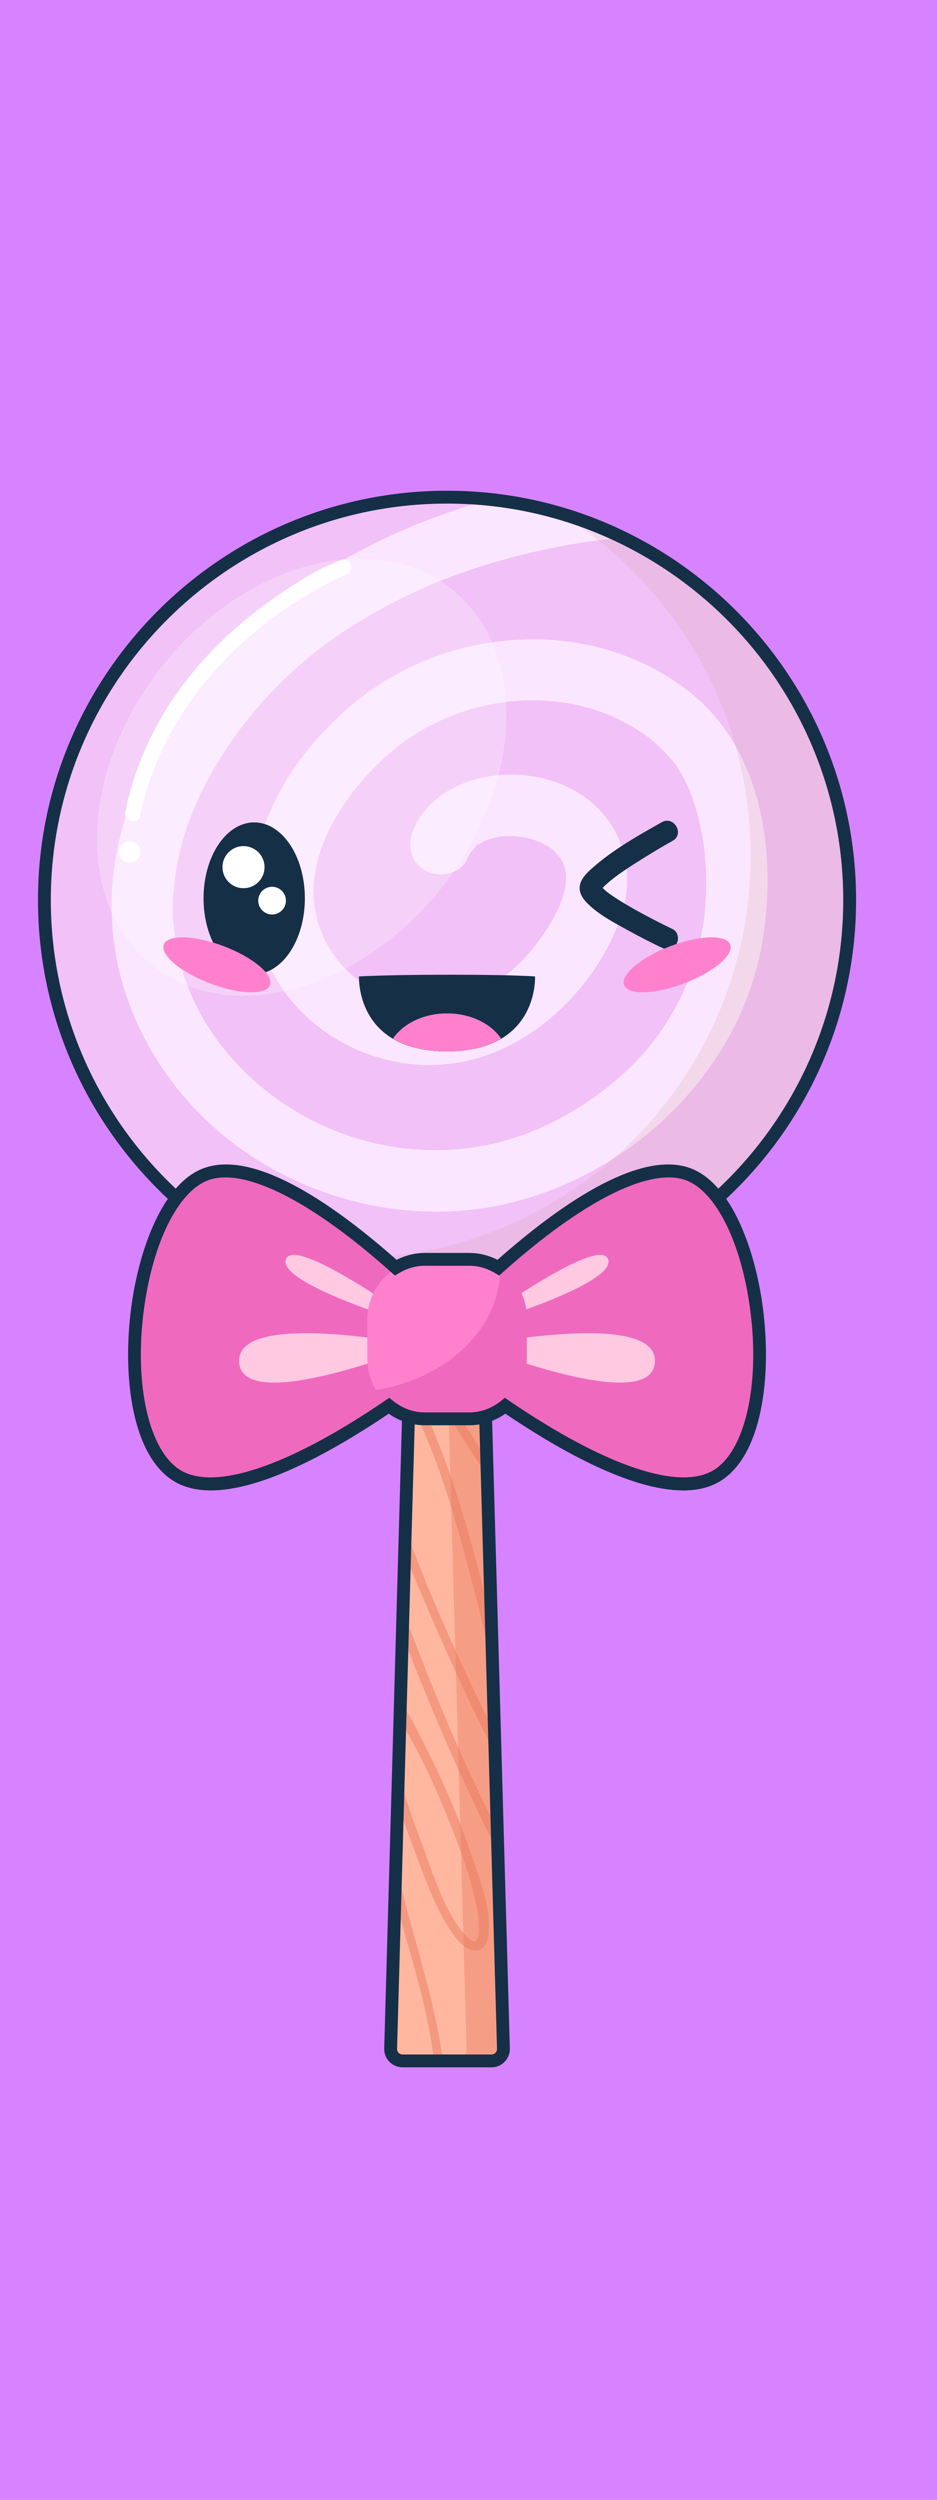 <?xml version='1.0' encoding='UTF-8'?>
<svg xmlns="http://www.w3.org/2000/svg" xmlns:xlink="http://www.w3.org/1999/xlink" xmlns:svg="http://www.w3.org/2000/svg" xmlns:serif="http://www.serif.com/" height="100%" style="fill-rule:evenodd;clip-rule:evenodd;" version="1.1" viewBox="341.25 860.0 37.5 100.0" width="100%">
    <g>
        <svg:rect x="341.25" y="860" width="37.5" height="100" style="fill:rgb(215,131,255);" />
        <svg:g transform="matrix(0.514,0,0,0.514,233.442,703.16)">
            <svg:g>
                <svg:g>
                    <svg:g>
                        <svg:g>
                            <svg:g>
                                <svg:path d="M248.941,464.57C248.956,465.096 248.537,465.527 248.011,465.527L241.089,465.527C240.563,465.527 240.144,465.096 240.159,464.57L242.019,398.757C242.034,398.231 242.477,397.8 243.003,397.8L246.097,397.8C246.623,397.8 247.066,398.23 247.081,398.757L248.941,464.57Z" style="fill:rgb(255,183,160);fill-rule:nonzero;" />
                            </svg:g>
                            <svg:g>
                                <svg:g>
                                    <svg:clipPath id="_clip83">
                                        <svg:path d="M248.941,464.57C248.956,465.096 248.537,465.527 248.011,465.527L241.089,465.527C240.563,465.527 240.144,465.096 240.159,464.57L242.019,398.757C242.034,398.231 242.477,397.8 243.003,397.8L246.097,397.8C246.623,397.8 247.066,398.23 247.081,398.757L248.941,464.57Z" />
                                    </svg:clipPath>
                                    <svg:g clip-path="url(#_clip83)">
                                        <svg:g>
                                            <svg:path d="M243.041,441.413C242.27,439.896 241.289,437.482 239.747,436.552C238.131,435.577 238.022,438.424 238.026,439.335C238.042,443.083 239.002,446.889 239.875,450.509C241.073,455.474 242.907,460.351 243.532,465.432C243.834,467.889 243.939,470.363 243.99,472.837C244.007,473.654 243.72,475.388 244.241,476.113C244.508,476.485 245.131,476.127 244.861,475.751C244.486,475.229 244.725,473.704 244.713,473.097C244.677,471.291 244.621,469.486 244.477,467.685C244.153,463.638 243.129,459.872 242.045,455.981C241.033,452.348 240.098,448.682 239.412,444.971C239.115,443.366 238.853,441.745 238.768,440.113C238.743,439.635 238.514,437.402 239.097,437.109C239.75,436.782 241.223,439.574 241.464,439.993C242.735,442.208 243.795,444.554 244.738,446.924C245.609,449.114 246.438,451.374 246.886,453.694C247.01,454.334 247.415,457.283 246.074,455.847C244.396,454.051 243.539,451.16 242.693,448.914C242.065,447.248 241.475,445.564 240.943,443.864C240.805,443.425 240.112,443.612 240.251,444.055C240.783,445.754 241.373,447.438 242.001,449.105C242.879,451.437 243.763,454.059 245.313,456.046C246.118,457.077 247.505,457.455 247.757,455.81C248.065,453.793 247.101,451.396 246.466,449.532C245.519,446.754 244.371,444.028 243.041,441.413Z" style="fill:rgb(244,152,127);fill-rule:nonzero;" />
                                        </svg:g>
                                        <svg:g>
                                            <svg:path d="M250.427,443.569C249.761,439.068 248.812,434.602 247.727,430.185C246.648,425.793 245.455,421.381 243.775,417.175C243.207,415.753 242.597,414.296 241.72,413.032C241.274,412.39 240.631,411.543 239.772,411.494C237.073,411.341 238.196,416.282 238.497,417.584C239.54,422.091 241.365,426.438 243.188,430.676C244.583,433.918 246.06,437.127 247.62,440.292C247.704,440.462 247.788,440.633 247.873,440.802C248.08,441.215 248.699,440.852 248.493,440.44C245.49,434.451 242.693,428.275 240.526,421.932C239.903,420.108 239.323,418.252 238.971,416.354C238.777,415.308 238.414,413.657 239.026,412.671C240.174,410.82 242.118,415.149 242.428,415.828C244.088,419.453 245.193,423.355 246.221,427.197C247.362,431.46 248.336,435.773 249.129,440.115C249.656,443.004 250.348,446.101 250.21,449.058C250.201,449.253 250.203,449.613 250.115,449.8C250.024,449.747 249.939,449.667 249.872,449.595C248.985,448.641 248.396,447.355 247.815,446.204C244.317,439.262 241.611,431.871 238.919,424.586C238.856,424.415 238.793,424.244 238.73,424.073C238.572,423.643 237.879,423.829 238.038,424.264C240.639,431.375 243.336,438.518 246.601,445.353C246.903,445.985 249.281,451.645 250.605,450.369C251.105,449.887 250.944,448.671 250.919,448.07C250.855,446.563 250.648,445.059 250.427,443.569Z" style="fill:rgb(244,152,127);fill-rule:nonzero;" />
                                        </svg:g>
                                        <svg:g>
                                            <svg:path d="M253.578,413.81C252.605,409.735 251.37,405.691 249.741,401.828C249.082,400.265 248.362,398.704 247.436,397.279C246.872,396.411 246.179,395.417 245.224,394.943C243.038,393.858 242.829,396.494 243.061,397.96C243.604,401.384 245.068,404.719 246.411,407.89C247.547,410.572 248.761,413.222 250.045,415.837C250.118,415.985 250.191,416.134 250.265,416.281C250.471,416.694 251.091,416.331 250.885,415.919C248.487,411.122 246.196,406.161 244.579,401.042C244.331,400.257 242.651,395.493 244.368,395.43C245.233,395.398 246.023,396.512 246.461,397.119C247.324,398.312 247.989,399.653 248.597,400.989C250.216,404.546 251.411,408.312 252.405,412.087C253.272,415.377 254.07,418.78 254.254,422.188C254.3,423.027 254.463,424.332 254.008,425.101C253.646,425.714 253.106,425.308 252.653,424.958C250.395,423.211 248.771,420.375 247.237,418.023C245.01,414.609 242.945,411.09 240.903,407.563C240.153,406.267 239.412,404.966 238.65,403.677C238.372,403.206 238.058,402.4 237.58,402.088C237.192,401.835 236.832,402.456 237.218,402.708C237.131,402.651 237.417,403.026 237.499,403.157C237.751,403.555 237.987,403.965 238.226,404.371C238.987,405.67 239.734,406.977 240.489,408.279C242.503,411.753 244.542,415.218 246.744,418.578C248.313,420.973 250.015,423.951 252.391,425.655C254.086,426.871 254.876,425.429 254.981,423.793C255.192,420.485 254.34,416.998 253.578,413.81Z" style="fill:rgb(244,152,127);fill-rule:nonzero;" />
                                        </svg:g>
                                    </svg:g>
                                </svg:g>
                            </svg:g>
                        </svg:g>
                        <svg:g opacity="0.4">
                            <svg:path d="M247.081,398.757C247.066,398.231 246.623,397.8 246.097,397.8L243.226,397.8C243.752,397.8 244.195,398.23 244.21,398.757L246.07,464.57C246.085,465.096 245.666,465.527 245.14,465.527L248.011,465.527C248.537,465.527 248.956,465.096 248.941,464.57L247.081,398.757Z" style="fill:rgb(232,119,93);fill-rule:nonzero;" />
                        </svg:g>
                        <svg:g>
                            <svg:path d="M248.011,466.026L241.089,466.026C240.698,466.026 240.334,465.873 240.062,465.593C239.791,465.314 239.648,464.945 239.659,464.555L241.519,398.742C241.542,397.946 242.207,397.3 243.003,397.3L246.097,397.3C246.892,397.3 247.558,397.946 247.581,398.741L249.441,464.555C249.452,464.945 249.308,465.314 249.037,465.592C248.767,465.873 248.402,466.026 248.011,466.026ZM243.003,398.301C242.748,398.301 242.526,398.516 242.519,398.771L240.659,464.585C240.656,464.703 240.698,464.814 240.779,464.898C240.86,464.982 240.97,465.028 241.089,465.028L248.011,465.028C248.129,465.028 248.239,464.982 248.321,464.898C248.402,464.815 248.445,464.704 248.442,464.585L246.582,398.771C246.575,398.517 246.353,398.301 246.098,398.301L243.003,398.301Z" style="fill:rgb(21,47,71);fill-rule:nonzero;" />
                        </svg:g>
                    </svg:g>
                    <svg:g>
                        <svg:g>
                            <svg:g>
                                <svg:g>
                                    <svg:g transform="matrix(0.921,-0.39,0.39,0.921,-126.983,125.126)">
                                        <svg:circle cx="244.55" cy="375.178" r="31.35" style="fill:rgb(241,193,247);" />
                                    </svg:g>
                                    <svg:g>
                                        <svg:g>
                                            <svg:clipPath id="_clip84">
                                                <svg:path d="M232.326,346.323C248.258,339.574 266.673,347.029 273.422,362.961C280.172,378.893 272.717,397.308 256.785,404.058C240.853,410.807 222.438,403.352 215.688,387.42C208.939,371.488 216.394,353.073 232.326,346.323Z" />
                                            </svg:clipPath>
                                            <svg:g clip-path="url(#_clip84)">
                                                <svg:g>
                                                    <svg:path d="M259.3,342.163C254.684,342.254 249.928,343.294 245.56,344.718C236.586,347.642 228.458,353.006 223.23,360.985C220.247,365.538 218.248,370.888 218.443,376.392C218.62,381.379 220.499,386.047 223.602,389.924C229.695,397.537 240.282,401.097 249.727,398.691C259.292,396.254 267.443,388.285 269.1,378.439C270.238,371.681 269.163,363.557 263.489,359.036C256.149,353.188 245.286,353.75 237.973,359.343C233.658,362.643 230.111,367.574 229.464,373.066C228.941,377.501 230.803,382.022 234.267,384.833C237.813,387.71 242.606,388.784 247.016,387.464C252.041,385.96 256.221,381.591 258.008,376.719C259.365,373.02 258.251,369.044 254.88,366.91C252.062,365.126 248.179,364.929 245.193,366.386C243.828,367.052 242.593,368.197 241.979,369.601C241.461,370.784 241.631,372.169 242.837,372.874C243.851,373.467 245.59,373.206 246.11,372.016C246.237,371.726 246.39,371.463 246.563,371.198C246.241,371.692 246.623,371.186 246.798,370.996C247.205,370.555 246.502,371.081 247.054,370.815C247.189,370.75 247.339,370.666 247.465,370.586C247.887,370.32 247.037,370.725 247.478,370.572C247.788,370.465 248.097,370.367 248.418,370.296C248.526,370.272 248.635,370.254 248.744,370.232C249.311,370.119 248.193,370.261 248.775,370.233C249.059,370.219 249.34,370.2 249.625,370.206C249.854,370.21 250.84,370.351 250.185,370.229C250.524,370.292 250.858,370.359 251.189,370.457C251.367,370.51 252.178,370.844 251.576,370.567C251.831,370.684 252.081,370.809 252.322,370.953C252.465,371.039 252.602,371.132 252.741,371.225C253.195,371.529 252.386,370.88 252.774,371.261C252.916,371.4 253.557,372.166 253.173,371.622C253.333,371.849 253.464,372.086 253.604,372.325C253.877,372.791 253.497,371.967 253.595,372.295C253.636,372.433 253.687,372.566 253.724,372.706C253.77,372.877 253.804,373.051 253.834,373.226C253.729,372.601 253.82,373.204 253.814,373.328C253.806,373.523 253.806,373.72 253.799,373.916C253.776,374.557 253.87,373.604 253.792,374.002C253.711,374.414 253.61,374.817 253.475,375.215C253.244,375.898 252.75,376.798 252.206,377.622C251.025,379.409 249.513,380.98 247.66,382.026C246.149,382.879 244.542,383.277 242.873,383.243C242.626,383.238 242.381,383.222 242.135,383.204C241.361,383.148 242.372,383.255 241.922,383.184C241.483,383.115 241.048,383.017 240.62,382.895C239.649,382.619 239.421,382.52 238.546,382.013C235.814,380.43 234.12,377.578 234.156,374.406C234.2,370.441 237.04,366.349 240.177,363.667C243.075,361.19 246.869,359.802 250.415,359.661C253.984,359.52 257.085,360.324 260.024,362.369C260.4,362.631 261,363.147 261.572,363.748C261.705,363.888 261.833,364.032 261.962,364.175C261.975,364.189 262.451,364.777 262.17,364.409C262.348,364.642 262.512,364.885 262.666,365.135C262.936,365.574 263.154,366.034 263.377,366.498C263.528,366.812 263.159,365.933 263.356,366.444C263.416,366.6 263.478,366.755 263.536,366.911C263.657,367.239 263.768,367.572 263.869,367.907C264.061,368.538 264.22,369.18 264.351,369.826C264.424,370.186 264.485,370.547 264.543,370.91C264.616,371.37 264.554,370.975 264.542,370.886C264.577,371.164 264.607,371.442 264.632,371.721C264.778,373.357 264.752,375.002 264.568,376.634C264.484,377.379 264.613,376.369 264.543,376.814C264.512,377.01 264.481,377.205 264.446,377.4C264.368,377.835 264.278,378.268 264.175,378.698C263.954,379.623 263.674,380.533 263.336,381.422C263.12,381.99 262.808,382.668 262.396,383.43C261.883,384.38 261.301,385.307 260.64,386.162C258.145,389.391 254.145,392.197 250.165,393.566C242.56,396.181 234.022,393.938 228.447,388.2C225.754,385.429 223.932,381.975 223.359,378.049C222.761,373.952 223.915,369.449 226.02,365.629C228.12,361.819 230.97,358.504 234.383,355.809C237.127,353.642 240.969,351.547 244,350.351C246.985,349.173 250.087,348.29 253.238,347.684C253.833,347.569 254.43,347.465 255.029,347.37C255.287,347.329 255.546,347.293 255.804,347.254C255.961,347.23 256.5,347.172 255.748,347.261C255.885,347.245 256.022,347.225 256.159,347.209C256.925,347.121 257.692,347.04 258.462,346.99C258.74,346.972 259.019,346.955 259.297,346.949C262.375,346.887 262.385,342.102 259.3,342.163Z" style="fill:rgb(251,230,255);fill-rule:nonzero;" />
                                                </svg:g>
                                            </svg:g>
                                        </svg:g>
                                    </svg:g>
                                </svg:g>
                                <svg:g opacity="0.2">
                                    <svg:path d="M253.373,345.096C262.264,350.629 268.187,360.485 268.187,371.728C268.187,389.042 254.151,403.078 236.837,403.078C233.772,403.078 230.814,402.63 228.014,401.81C232.815,404.798 238.48,406.529 244.551,406.529C261.865,406.529 275.901,392.493 275.901,375.179C275.901,360.929 266.39,348.908 253.373,345.096Z" style="fill:rgb(211,161,161);fill-rule:nonzero;" />
                                </svg:g>
                            </svg:g>
                            <svg:g opacity="0.25">
                                <svg:g transform="matrix(0.623,-0.782,0.782,0.623,-198.079,320.242)">
                                    <svg:ellipse cx="233.305" cy="365.686" rx="18.728" ry="13.888" style="fill:white;" />
                                </svg:g>
                            </svg:g>
                            <svg:g>
                                <svg:g>
                                    <svg:g>
                                        <svg:path d="M236.362,348.707C234.547,349.347 232.812,350.486 231.243,351.569C227.864,353.902 224.87,356.838 222.693,360.334C221.169,362.783 220.092,365.486 219.502,368.308C219.345,369.059 220.498,369.38 220.656,368.626C222.304,360.746 227.978,354.441 234.953,350.701C235.367,350.479 235.787,350.265 236.213,350.067C236.345,350.006 236.478,349.946 236.612,349.887C236.697,349.85 236.521,349.917 236.681,349.86C237.401,349.606 237.091,348.45 236.362,348.707Z" style="fill:white;fill-rule:nonzero;" />
                                    </svg:g>
                                </svg:g>
                                <svg:g>
                                    <svg:path d="M220.682,371.438C220.682,371.898 220.309,372.272 219.849,372.272C219.389,372.272 219.015,371.899 219.015,371.438C219.015,370.978 219.388,370.604 219.849,370.604C220.308,370.605 220.682,370.978 220.682,371.438Z" style="fill:white;fill-rule:nonzero;" />
                                </svg:g>
                            </svg:g>
                        </svg:g>
                        <svg:g>
                            <svg:path d="M244.55,407.028C226.988,407.028 212.7,392.74 212.7,375.178C212.7,357.615 226.988,343.327 244.55,343.327C262.112,343.327 276.4,357.615 276.4,375.178C276.4,392.74 262.112,407.028 244.55,407.028ZM244.55,344.328C227.539,344.328 213.7,358.168 213.7,375.179C213.7,392.19 227.539,406.029 244.55,406.029C261.561,406.029 275.4,392.19 275.4,375.179C275.4,358.168 261.561,344.328 244.55,344.328Z" style="fill:rgb(21,47,71);fill-rule:nonzero;" />
                        </svg:g>
                    </svg:g>
                </svg:g>
                <svg:g>
                    <svg:g>
                        <svg:g>
                            <svg:g>
                                <svg:g>
                                    <svg:path d="M245.983,406.216C245.983,406.216 257.326,394.569 263.187,396.472C269.048,398.375 271.18,416.036 265.775,419.842C260.37,423.648 245.983,412.306 245.983,412.306L245.983,406.216Z" style="fill:rgb(239,106,191);fill-rule:nonzero;" />
                                </svg:g>
                                <svg:g>
                                    <svg:path d="M246.45,408.443C246.45,408.443 256.412,401.142 257.097,403.146C257.782,405.15 246.45,408.443 246.45,408.443Z" style="fill:rgb(255,201,226);fill-rule:nonzero;" />
                                </svg:g>
                                <svg:g>
                                    <svg:path d="M246.777,409.859C246.777,409.859 261.027,406.977 260.737,411.164C260.446,415.351 246.777,409.859 246.777,409.859Z" style="fill:rgb(255,201,226);fill-rule:nonzero;" />
                                </svg:g>
                            </svg:g>
                            <svg:g>
                                <svg:g>
                                    <svg:path d="M243.118,406.216C243.118,406.216 231.776,394.569 225.914,396.472C220.052,398.375 217.921,416.036 223.326,419.842C228.731,423.648 243.118,412.306 243.118,412.306L243.118,406.216Z" style="fill:rgb(239,106,191);fill-rule:nonzero;" />
                                </svg:g>
                                <svg:g>
                                    <svg:path d="M242.651,408.443C242.651,408.443 232.689,401.142 232.004,403.146C231.319,405.15 242.651,408.443 242.651,408.443Z" style="fill:rgb(255,201,226);fill-rule:nonzero;" />
                                </svg:g>
                                <svg:g>
                                    <svg:path d="M242.324,409.859C242.324,409.859 228.074,406.977 228.364,411.164C228.655,415.351 242.324,409.859 242.324,409.859Z" style="fill:rgb(255,201,226);fill-rule:nonzero;" />
                                </svg:g>
                            </svg:g>
                        </svg:g>
                        <svg:g>
                            <svg:g>
                                <svg:path d="M246.076,415.557L243.025,415.557C240.451,415.557 238.345,413.451 238.345,410.877L238.345,407.826C238.345,405.252 240.451,403.146 243.025,403.146L246.076,403.146C248.65,403.146 250.756,405.252 250.756,407.826L250.756,410.877C250.756,413.451 248.65,415.557 246.076,415.557Z" style="fill:rgb(255,129,206);fill-rule:nonzero;" />
                            </svg:g>
                            <svg:g>
                                <svg:path d="M248.673,403.857C248.673,403.871 248.676,403.886 248.676,403.9C248.676,408.56 244.505,412.444 238.972,413.322C239.751,414.651 241.18,415.558 242.823,415.558L246.277,415.558C248.74,415.558 250.756,413.542 250.756,411.079L250.756,407.625C250.756,406.043 249.92,404.654 248.673,403.857Z" style="fill:rgb(239,106,191);fill-rule:nonzero;" />
                            </svg:g>
                        </svg:g>
                    </svg:g>
                    <svg:g>
                        <svg:path d="M262.937,421.13C258.935,421.13 253.492,418.126 249.091,415.157C248.249,415.747 247.283,416.057 246.277,416.057L242.823,416.057C241.817,416.057 240.851,415.747 240.01,415.157C234.297,419.01 226.83,422.918 223.038,420.251C219.854,418.009 219.234,411.676 220.031,406.394C220.686,402.053 222.535,397.043 225.76,395.996C229.818,394.679 236.027,399.117 240.62,403.182C241.317,402.83 242.072,402.646 242.823,402.646L246.277,402.646C247.04,402.646 247.78,402.826 248.481,403.181C253.074,399.117 259.283,394.682 263.34,395.996C266.566,397.044 268.415,402.055 269.069,406.394C269.866,411.675 269.246,418.008 266.062,420.251C265.192,420.863 264.129,421.13 262.937,421.13ZM249.05,413.921L249.358,414.13C257,419.337 262.882,421.271 265.487,419.433C267.903,417.732 268.969,412.432 268.082,406.544C267.314,401.461 265.333,397.694 263.032,396.947C260.203,396.032 255.042,398.658 248.883,404.162L248.61,404.406L248.294,404.218C247.655,403.837 246.977,403.645 246.277,403.645L242.823,403.645C242.124,403.645 241.446,403.837 240.807,404.218L240.492,404.406L240.219,404.162C234.058,398.657 228.9,396.032 226.069,396.947C223.769,397.694 221.787,401.461 221.02,406.543C220.132,412.432 221.199,417.731 223.615,419.433C226.222,421.273 232.102,419.336 239.744,414.13L240.052,413.92L240.341,414.154C241.07,414.745 241.929,415.057 242.824,415.057L246.278,415.057C247.174,415.057 248.032,414.744 248.762,414.154L249.05,413.921Z" style="fill:rgb(21,47,71);fill-rule:nonzero;" />
                    </svg:g>
                </svg:g>
            </svg:g>
            <svg:g>
                <svg:g>
                    <svg:g>
                        <svg:g>
                            <svg:g>
                                <svg:path d="M233.481,375.044C233.481,378.306 231.715,380.95 229.536,380.95C227.357,380.95 225.591,378.306 225.591,375.044C225.591,371.782 227.357,369.138 229.536,369.138C231.714,369.138 233.481,371.782 233.481,375.044Z" style="fill:rgb(21,47,71);fill-rule:nonzero;" />
                            </svg:g>
                            <svg:g>
                                <svg:g>
                                    <svg:path d="M230.341,372.622C230.341,373.527 229.608,374.26 228.703,374.26C227.798,374.26 227.065,373.527 227.065,372.622C227.065,371.717 227.798,370.984 228.703,370.984C229.607,370.984 230.341,371.717 230.341,372.622Z" style="fill:white;fill-rule:nonzero;" />
                                </svg:g>
                                <svg:g>
                                    <svg:path d="M232.006,375.229C232.006,375.824 231.523,376.307 230.928,376.307C230.333,376.307 229.85,375.824 229.85,375.229C229.85,374.634 230.333,374.151 230.928,374.151C231.524,374.151 232.006,374.633 232.006,375.229Z" style="fill:white;fill-rule:nonzero;" />
                                </svg:g>
                            </svg:g>
                        </svg:g>
                        <svg:g>
                            <svg:path d="M262.12,377.445C261.457,377.13 260.803,376.796 260.155,376.452C259.582,376.149 259.014,375.835 258.457,375.504C258.196,375.349 257.938,375.19 257.684,375.024C257.555,374.94 257.427,374.854 257.301,374.766C257.241,374.724 257.183,374.681 257.124,374.639C257.111,374.63 257.081,374.607 257.054,374.587C256.917,374.478 256.791,374.361 256.664,374.242C256.669,374.236 256.675,374.227 256.68,374.222C256.761,374.136 256.846,374.055 256.933,373.976C257.727,373.251 258.795,372.575 259.844,371.921C260.593,371.454 261.351,371 262.12,370.57C263.061,370.044 262.217,368.596 261.275,369.124C259.388,370.18 257.411,371.302 255.796,372.75C255.441,373.069 255.052,373.456 254.919,373.929C254.76,374.499 255.056,375.005 255.443,375.401C256.327,376.307 257.556,376.943 258.654,377.547C259.514,378.02 260.388,378.472 261.275,378.893C261.683,379.087 262.179,379.006 262.421,378.593C262.634,378.226 262.531,377.64 262.12,377.445ZM256.577,374.162C256.562,374.146 256.547,374.13 256.533,374.113C256.531,374.11 256.529,374.109 256.527,374.106C256.523,374.099 256.524,374.102 256.52,374.096C256.581,374.155 256.591,374.172 256.577,374.162ZM256.546,374.394C256.538,374.419 256.522,374.448 256.487,374.481C256.504,374.465 256.526,374.43 256.546,374.394Z" style="fill:rgb(21,47,71);fill-rule:nonzero;" />
                        </svg:g>
                    </svg:g>
                    <svg:g>
                        <svg:g>
                            <svg:path d="M251.402,381.126C248.763,380.95 241.043,380.95 237.698,381.126C237.698,381.126 237.386,386.961 244.55,386.961C251.714,386.961 251.402,381.126 251.402,381.126Z" style="fill:rgb(21,47,71);fill-rule:nonzero;" />
                        </svg:g>
                        <svg:g>
                            <svg:path d="M244.55,386.961C246.423,386.961 247.773,386.559 248.764,385.97C247.978,384.804 246.389,384.003 244.55,384.003C242.714,384.003 241.125,384.804 240.338,385.97C241.327,386.558 242.679,386.961 244.55,386.961Z" style="fill:rgb(255,129,206);fill-rule:nonzero;" />
                        </svg:g>
                    </svg:g>
                </svg:g>
                <svg:g>
                    <svg:g>
                        <svg:path d="M230.764,381.801C230.46,382.599 228.363,382.539 226.08,381.668C223.798,380.797 222.194,379.445 222.498,378.647C222.802,377.849 224.899,377.909 227.182,378.78C229.465,379.651 231.069,381.004 230.764,381.801Z" style="fill:rgb(255,129,206);fill-rule:nonzero;" />
                    </svg:g>
                    <svg:g>
                        <svg:path d="M258.336,381.801C258.64,382.599 260.737,382.539 263.02,381.668C265.303,380.797 266.906,379.445 266.602,378.647C266.298,377.849 264.201,377.909 261.918,378.78C259.636,379.651 258.032,381.004 258.336,381.801Z" style="fill:rgb(255,129,206);fill-rule:nonzero;" />
                    </svg:g>
                </svg:g>
            </svg:g>
        </svg:g>
    </g>
</svg>